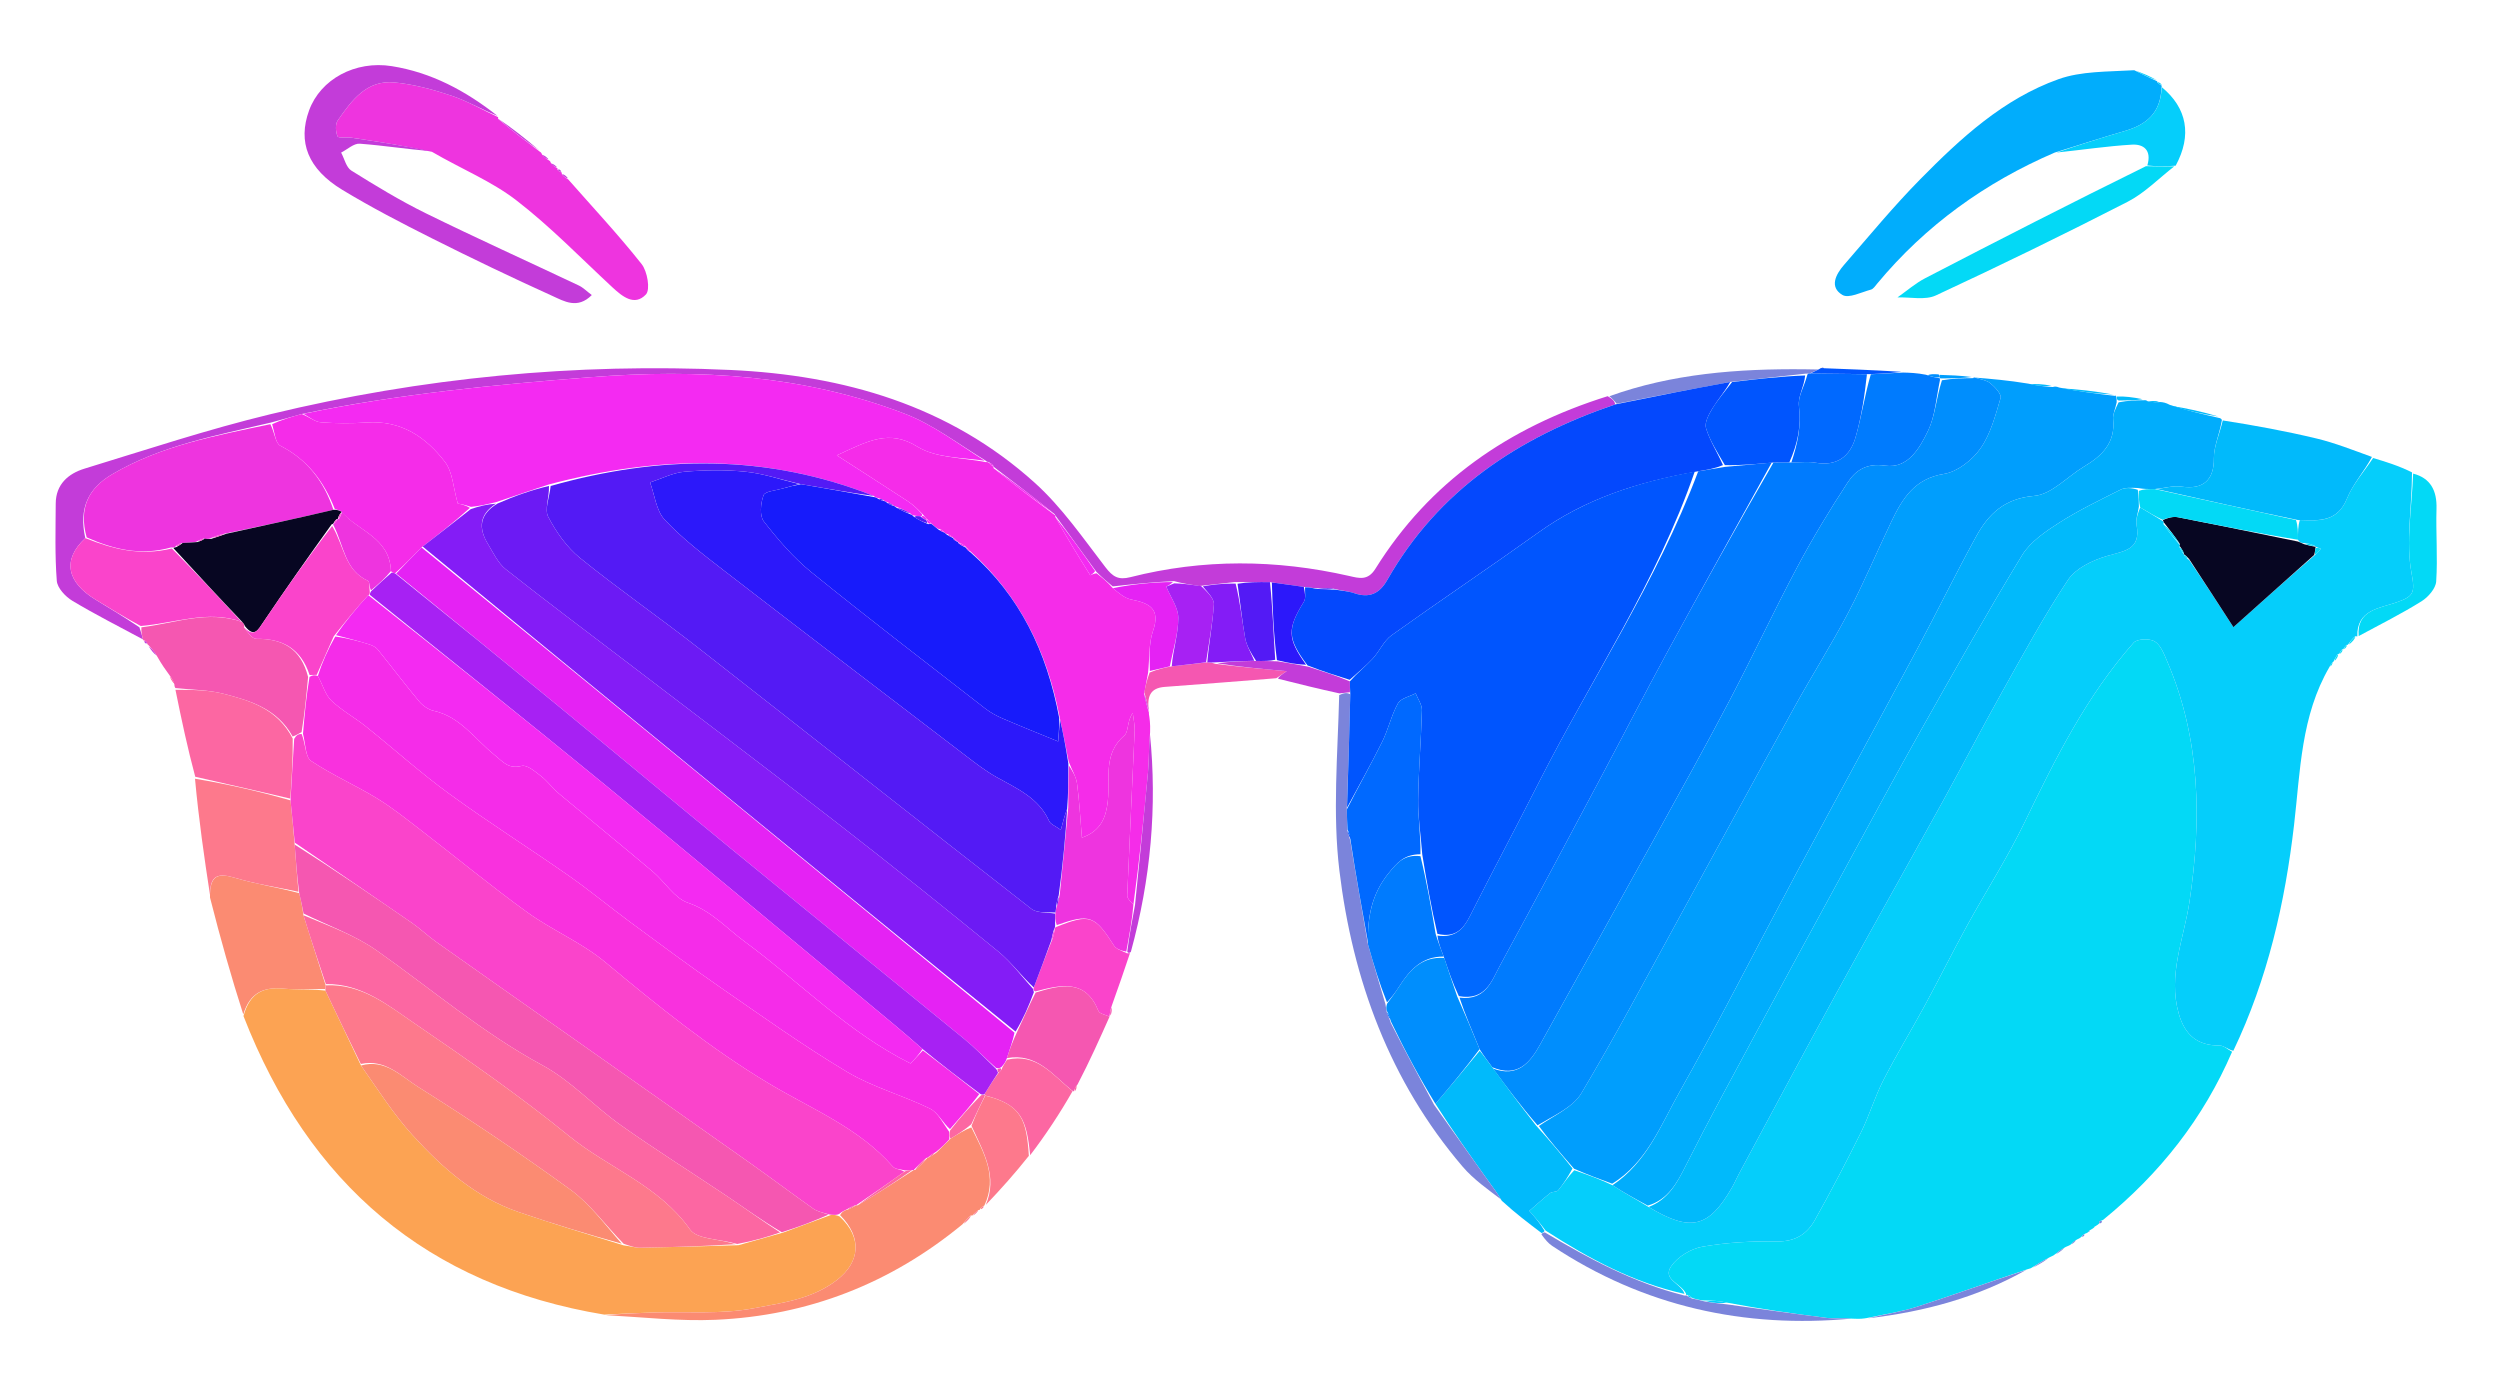 <svg viewBox="232.424 275.432 565.248 311.296" xml:space="preserve" y="0px" x="0px" id="Layer_1" version="1.1" xmlns:xlink="http://www.w3.org/1999/xlink" xmlns="http://www.w3.org/2000/svg" style="max-height: 500px" width="565.248" height="311.296"><path d="M669,1025   C446,1025 223.5,1025 1,1025   C1,683.667 1,342.333 1,1   C342.333,1 683.667,1 1025,1   C1025,342.333 1025,683.667 1025,1025   C906.5,1025 788,1025 669,1025 z" stroke="none" opacity="0" fill="#FFFFFF"/><path d="M654.413,573.458   C653.738,573.562 653.062,573.667 651.583,573.591   C648.96,573.418 647.115,573.623 645.325,573.397   C637.853,572.453 630.398,571.379 622.9,569.957   C621.179,569.528 619.495,569.494 617.449,569.455   C616.378,569.307 615.67,569.163 614.842,568.803   C614.497,568.322 614.212,568.169 613.827,568.212   C613.788,568.296 613.611,568.347 613.648,567.974   C612.553,565.563 608.198,564.766 610.28,561.723   C611.742,559.588 614.755,557.755 617.339,557.306   C622.861,556.348 628.56,556.022 634.175,556.118   C638.272,556.189 640.97,554.485 642.756,551.295   C646.401,544.785 649.868,538.168 653.183,531.483   C655.08,527.655 656.296,523.485 658.242,519.686   C661.184,513.942 664.555,508.419 667.634,502.742   C670.875,496.767 673.905,490.677 677.176,484.719   C681.472,476.896 686.328,469.353 690.2,461.331   C697.125,446.984 704.194,432.773 714.837,420.744   C715.626,419.852 718.459,419.746 719.609,420.459   C720.977,421.306 721.732,423.356 722.445,425.018   C729.961,442.546 730.24,460.722 727.476,479.249   C726.222,487.66 722.507,495.831 725.06,504.685   C726.434,509.452 729.273,511.862 734.286,511.829   C735.221,511.823 736.161,512.744 737.099,513.236   C730.636,528.218 720.884,540.705 707.917,551.26   C707.456,551.419 707.032,551.632 707.032,551.632   C707.032,551.632 707.049,552.051 707.049,552.051   C706.879,552.217 706.709,552.383 706.208,552.672   C705.878,552.794 705.863,552.991 705.863,552.991   C705.704,553.124 705.546,553.257 705.069,553.516   C704.751,553.641 704.636,553.962 704.636,553.962   C704.636,553.962 704.247,554.274 703.88,554.356   C703.348,554.651 703.184,554.864 703.019,555.077   C702.849,555.238 702.678,555.398 702.049,555.665   C701.276,556.113 700.962,556.456 700.647,556.798   C700.433,556.942 700.22,557.086 699.473,557.371   C698.311,558.019 697.682,558.527 697.053,559.034   C696.857,559.197 696.66,559.36 695.894,559.675   C694.152,560.568 692.979,561.309 691.806,562.05   C691.655,562.148 691.505,562.246 690.801,562.416   C682.098,565.315 673.991,568.275 665.78,570.912   C662.098,572.094 658.208,572.629 654.413,573.458  z" stroke="none" opacity="1" fill="#03D9F6"/><path d="M737.38,513.015   C736.161,512.744 735.221,511.823 734.286,511.829   C729.273,511.862 726.434,509.452 725.06,504.685   C722.507,495.831 726.222,487.66 727.476,479.249   C730.24,460.722 729.961,442.546 722.445,425.018   C721.732,423.356 720.977,421.306 719.609,420.459   C718.459,419.746 715.626,419.852 714.837,420.744   C704.194,432.773 697.125,446.984 690.2,461.331   C686.328,469.353 681.472,476.896 677.176,484.719   C673.905,490.677 670.875,496.767 667.634,502.742   C664.555,508.419 661.184,513.942 658.242,519.686   C656.296,523.485 655.08,527.655 653.183,531.483   C649.868,538.168 646.401,544.785 642.756,551.295   C640.97,554.485 638.272,556.189 634.175,556.118   C628.56,556.022 622.861,556.348 617.339,557.306   C614.755,557.755 611.742,559.588 610.28,561.723   C608.198,564.766 612.553,565.563 613.291,567.981   C601.713,565.44 591.694,560.005 581.883,553.664   C580.618,551.95 579.406,550.579 578.194,549.208   C579.755,547.862 581.278,546.467 582.899,545.197   C583.386,544.816 584.383,544.978 584.734,544.552   C585.924,543.106 586.93,541.508 588.365,540.022   C591.463,541.073 594.202,542.069 597.001,543.41   C599.703,545.177 602.345,546.599 605.168,548.33   C614.687,554.064 618.781,553.045 623.996,543.971   C624.575,542.962 625.032,541.884 625.584,540.859   C632.9,527.275 640.151,513.654 647.563,500.122   C655.537,485.564 663.697,471.107 671.711,456.57   C676.191,448.445 680.438,440.191 684.974,432.098   C689.813,423.465 694.541,414.734 700.021,406.515   C701.766,403.898 705.561,402.107 708.779,401.151   C712.679,399.992 716.536,399.797 715.506,394.135   C715.269,392.834 715.83,391.387 716.317,390.159   C718.248,391.298 719.885,392.287 721.576,393.338   C721.629,393.4 721.668,393.561 721.573,393.918   C722.754,395.732 724.031,397.19 725.323,398.71   C725.339,398.772 725.236,398.847 725.207,399.166   C725.557,399.93 725.935,400.375 726.25,400.836   C726.188,400.852 726.206,400.724 726.266,400.983   C726.592,401.466 726.857,401.688 727.418,402.081   C731.124,407.524 734.535,412.798 737.398,417.225   C743.762,411.533 749.709,406.215 755.93,400.833   C756.526,400.346 756.848,399.923 757.169,399.5   C756.76,399.357 756.351,399.213 755.951,399.041   C755.96,399.012 755.957,399.065 755.72,398.795   C754.786,398.394 754.088,398.263 753.15,398.203   C752.606,398.141 752.303,398.008 751.999,397.471   C751.992,395.721 751.988,394.376 752.419,393.021   C757.12,393.249 760.992,393.263 763.061,388.179   C764.411,384.861 766.965,382.033 768.98,378.986   C771.837,379.843 774.693,380.7 777.78,382.243   C777.757,390.318 776.334,397.928 777.671,405.017   C778.535,409.602 778.098,410.283 774.173,411.661   C770.527,412.941 765.206,413.307 765.409,419.36   C765.409,419.36 765.295,419.266 764.969,419.264   C764.176,419.926 763.709,420.588 763.243,421.251   C763.243,421.251 763.143,421.173 762.94,421.259   C762.559,421.659 762.381,421.972 762.203,422.285   C762.203,422.285 762.173,422.169 761.962,422.267   C761.594,422.692 761.438,423.019 761.282,423.346   C761.282,423.346 761.257,423.212 761.021,423.3   C760.54,423.915 760.295,424.442 760.05,424.969   C760.05,424.969 760.056,425.04 759.808,425.19   C759.41,425.641 759.26,425.943 759.11,426.244   C752.667,437.29 752.532,449.741 751.112,461.919   C749.06,479.513 745.188,496.64 737.38,513.015  z" stroke="none" opacity="1" fill="#05CEFB"/><path d="M596.94,543.065   C594.202,542.069 591.463,541.073 588.323,539.683   C585.273,536.202 582.624,533.115 580.358,530.02   C583.878,527.582 588.072,525.782 589.968,522.61   C597.616,509.815 604.576,496.608 611.749,483.53   C620.526,467.527 629.214,451.474 638.036,435.496   C642.043,428.238 646.497,421.221 650.348,413.885   C653.865,407.182 656.793,400.173 660.071,393.341   C662.548,388.177 665.276,383.656 671.968,382.582   C674.995,382.097 678.351,379.461 680.194,376.841   C682.499,373.564 683.591,369.355 684.756,365.415   C685.003,364.579 683.491,362.93 682.442,362.091   C681.51,361.345 680.096,361.203 678.895,360.795   C682.695,361.109 686.496,361.423 690.98,362.164   C693.303,362.708 694.942,362.824 696.58,362.94   C696.899,362.836 697.218,362.732 698.043,363.062   C702.56,363.977 706.572,364.457 710.583,364.937   C710.583,364.937 710.702,364.701 710.851,365.043   C711.008,365.585 711.016,365.786 711.004,366.397   C710.704,367.933 710.087,369.095 710.201,370.181   C710.757,375.493 707.752,378.463 703.652,380.905   C699.861,383.163 696.3,387.214 692.388,387.547   C685.65,388.12 682.024,391.636 679.228,396.725   C674.521,405.292 670.237,414.091 665.623,422.711   C656.674,439.431 647.573,456.068 638.624,472.787   C629.759,489.35 621.286,506.132 612.07,522.496   C607.91,529.881 604.75,538.26 596.94,543.065  z" stroke="none" opacity="1" fill="#009EFD"/><path d="M662.706,359.665   C664.232,359.706 665.759,359.747 667.873,360.157   C669.306,360.666 670.151,360.806 671.009,360.961   C671.021,360.977 671.055,360.996 671.039,361.415   C670.181,365.536 669.951,369.534 668.337,372.86   C666.445,376.759 663.823,381.465 658.619,380.711   C654.477,380.111 652.006,381.74 650.216,384.468   C646.126,390.698 642.259,397.105 638.759,403.684   C633.495,413.578 628.761,423.752 623.548,433.674   C618.01,444.214 612.217,454.621 606.464,465.046   C597.891,480.582 589.257,496.085 580.643,511.598   C578.31,515.801 575.508,519.111 569.824,516.74   C568.786,515.306 567.893,514.153 566.959,512.641   C565.285,508.515 563.652,504.749 562.419,500.988   C568.392,501.741 569.709,497.141 571.606,493.666   C579.402,479.388 587.023,465.015 594.674,450.658   C599.508,441.586 604.189,432.431 609.104,423.404   C617.001,408.9 625.034,394.471 633.406,380.006   C634.865,379.997 635.926,379.991 637.448,379.992   C639.569,379.999 641.275,379.751 642.882,380.045   C647.688,380.926 650.678,378.658 651.928,374.422   C653.308,369.745 654.008,364.867 655.415,360.057   C658.119,359.914 660.413,359.789 662.706,359.665  z" stroke="none" opacity="1" fill="#007BFE"/><path d="M369.038,572.665   C328.966,566.032 302.236,543.092 287.473,505.157   C288.897,499.889 292.04,498.519 296.579,498.961   C299.674,499.263 302.82,499.04 306.002,499.406   C308.709,505.171 311.358,510.582 314.041,516.344   C317.911,521.838 321.372,527.321 325.668,532.045   C332.43,539.479 339.961,546.161 349.744,549.498   C357.453,552.127 365.246,554.507 373.43,557.008   C374.981,557.203 376.107,557.566 377.227,557.546   C384.487,557.416 391.745,557.203 399.397,556.969   C402.927,555.992 406.063,555.064 409.579,554.092   C413.349,552.726 416.74,551.405 420.444,550.085   C421.173,550.134 421.589,550.18 422.251,550.476   C427.464,555.286 426.796,560.822 421.734,564.783   C416.094,569.196 409.284,569.987 402.911,571.217   C395.437,572.658 387.549,571.94 379.842,572.192   C376.239,572.31 372.639,572.505 369.038,572.665  z" stroke="none" opacity="1" fill="#FCA353"/><path d="M569.97,517.021   C575.508,519.111 578.31,515.801 580.643,511.598   C589.257,496.085 597.891,480.582 606.464,465.046   C612.217,454.621 618.01,444.214 623.548,433.674   C628.761,423.752 633.495,413.578 638.759,403.684   C642.259,397.105 646.126,390.698 650.216,384.468   C652.006,381.74 654.477,380.111 658.619,380.711   C663.823,381.465 666.445,376.759 668.337,372.86   C669.951,369.534 670.181,365.536 671.496,361.41   C674.166,360.968 676.363,360.95 678.561,360.931   C678.561,360.931 678.683,360.75 678.789,360.772   C680.096,361.203 681.51,361.345 682.442,362.091   C683.491,362.93 685.003,364.579 684.756,365.415   C683.591,369.355 682.499,373.564 680.194,376.841   C678.351,379.461 674.995,382.097 671.968,382.582   C665.276,383.656 662.548,388.177 660.071,393.341   C656.793,400.173 653.865,407.182 650.348,413.885   C646.497,421.221 642.043,428.238 638.036,435.496   C629.214,451.474 620.526,467.527 611.749,483.53   C604.576,496.608 597.616,509.815 589.968,522.61   C588.072,525.782 583.878,527.582 580.064,529.859   C576.248,525.477 573.109,521.249 569.97,517.021  z" stroke="none" opacity="1" fill="#008EFD"/><path d="M597.001,543.41   C604.75,538.26 607.91,529.881 612.07,522.496   C621.286,506.132 629.759,489.35 638.624,472.787   C647.573,456.068 656.674,439.431 665.623,422.711   C670.237,414.091 674.521,405.292 679.228,396.725   C682.024,391.636 685.65,388.12 692.388,387.547   C696.3,387.214 699.861,383.163 703.652,380.905   C707.752,378.463 710.757,375.493 710.201,370.181   C710.087,369.095 710.704,367.933 711.442,366.398   C713.663,365.968 715.427,365.947 717.191,365.926   C717.191,365.926 717.627,365.817 717.998,366.148   C719.215,366.429 720.061,366.379 720.907,366.329   C721.475,366.387 722.044,366.445 723.057,366.992   C727.06,368.299 730.617,369.117 734.174,369.934   C734.174,369.934 734.607,369.951 734.794,370.404   C734.271,373.594 732.957,376.337 732.981,379.067   C733.024,383.924 730.602,386.205 725.617,385.452   C723.814,385.179 721.876,385.798 719.6,386.007   C718.136,386.01 717.07,386.017 715.781,385.771   C714.319,385.712 712.936,385.612 711.871,386.148   C707.184,388.506 702.422,390.787 698.016,393.609   C694.894,395.61 691.47,397.927 689.611,400.976   C681.762,413.849 674.367,427.003 666.965,440.144   C661.096,450.562 655.443,461.101 649.724,471.603   C642.991,483.964 636.258,496.326 629.587,508.721   C624.174,518.777 618.7,528.807 613.565,539.006   C611.555,542.999 609.572,546.648 604.987,548.022   C602.345,546.599 599.703,545.177 597.001,543.41  z" stroke="none" opacity="1" fill="#01ADFC"/><path d="M492.172,436.73   C492.352,437.88 492.533,439.031 492.462,440.961   C492.142,444.544 492.233,447.361 491.979,450.146   C491.066,460.115 490.037,470.073 488.687,479.948   C487.962,479.202 487.262,478.529 487.289,477.887   C487.807,465.471 488.43,453.059 488.968,440.644   C489.025,439.326 488.692,437.991 488.54,436.664   C487.218,438.407 487.639,440.871 486.664,441.705   C481.771,445.895 483.457,451.411 482.9,456.548   C482.537,459.887 481.549,463.262 477.042,464.833   C476.666,460.401 476.469,456.45 475.933,452.546   C475.717,450.979 474.755,449.514 474.044,447.6   C473.347,444.033 472.739,440.866 471.963,437.368   C469.093,422.676 462.979,410.168 451.802,400.073   C451.39,399.57 451.07,399.351 450.828,399.141   C450.906,399.148 450.857,399.298 450.753,399.005   C450.103,398.475 449.557,398.238 449.006,398.002   C448.999,398.003 448.996,397.991 448.866,397.776   C448.452,397.392 448.168,397.223 447.922,397.046   C447.959,397.039 447.96,397.116 447.804,396.859   C447.289,396.436 446.931,396.27 446.396,396.107   C446.219,396.11 445.966,395.864 445.823,395.669   C445.438,395.246 445.151,395.106 444.549,394.989   C443.842,394.566 443.408,394.211 442.862,393.67   C442.564,393.256 442.339,393.075 441.942,392.744   C441.595,392.298 441.338,392.113 440.977,391.635   C439.81,390.416 438.755,389.469 437.584,388.701   C432.638,385.461 427.657,382.275 421.627,378.383   C428.737,375.119 433.407,372.442 439.855,376.422   C444.07,379.024 449.99,378.865 455.338,379.919   C455.531,379.894 455.92,379.886 456.055,380.119   C456.476,380.557 456.762,380.763 457.023,380.971   C456.996,380.973 457.046,380.949 457.073,381.301   C461.742,385.089 466.384,388.523 471.016,391.975   C471.007,391.993 471.042,391.975 471.035,392.344   C473.644,396.984 476.257,401.255 478.923,405.493   C478.944,405.525 479.687,405.103 480.365,405.054   C481.763,406.15 482.89,407.085 484.03,408.41   C485.417,409.55 486.714,410.679 488.18,410.977   C492.242,411.803 494.894,412.992 493.117,418.099   C492.138,420.915 492.365,424.15 492.007,427.542   C491.695,429.239 491.423,430.589 491.112,432.329   C491.465,434.047 491.857,435.376 492.231,436.713   C492.212,436.721 492.172,436.73 492.172,436.73  z" stroke="none" opacity="1" fill="#F52CE9"/><path d="M484.017,408.019   C482.89,407.085 481.763,406.15 480.303,404.71   C476.994,400.127 474.018,396.051 471.042,391.975   C471.042,391.975 471.007,391.993 470.874,391.675   C466.176,387.887 461.611,384.418 457.046,380.949   C457.046,380.949 456.996,380.973 457.023,380.739   C456.673,380.299 456.297,380.093 455.92,379.886   C455.92,379.886 455.531,379.894 455.265,379.575   C449.053,375.793 443.441,371.463 437.103,369.02   C414.188,360.187 390.37,358.799 366.002,360.709   C344.168,362.422 322.448,364.519 300.634,369.042   C298.177,369.717 296.085,370.352 293.588,370.993   C281.077,373.957 268.777,376.186 257.769,382.669   C252.421,385.819 250.18,390.31 251.711,397.105   C246.475,401.968 247.469,407.046 254.083,411.046   C257.33,413.01 260.565,414.993 263.947,417.265   C264.316,418.38 264.544,419.197 264.772,420.015   C259.424,417.13 253.986,414.395 248.783,411.269   C247.219,410.329 245.391,408.372 245.265,406.758   C244.814,400.962 244.996,395.113 245.024,389.285   C245.044,384.934 247.869,382.512 251.536,381.39   C265.513,377.115 279.424,372.504 293.615,369.074   C327.782,360.816 362.546,357.456 397.659,359.084   C423.179,360.267 447.011,367.089 466.431,384.634   C472.513,390.129 477.306,397.105 482.349,403.665   C484.017,405.835 485.255,406.627 488.005,405.929   C504.437,401.756 520.939,401.897 537.437,405.65   C539.733,406.173 541.685,406.785 543.409,404.018   C555.65,384.369 573.489,372.038 595.912,365.011   C597.043,365.626 597.5,366.174 597.62,366.871   C575.677,374.337 557.636,386.287 546.075,406.58   C544.31,409.678 542.032,410.715 538.625,409.552   C537.229,409.075 535.697,408.999 533.937,408.543   C532.287,408.407 530.927,408.469 529.245,408.371   C528.449,408.216 527.974,408.22 527.211,408.132   C524.614,407.738 522.303,407.436 519.557,407.058   C516.773,407.013 514.426,407.043 511.646,407.032   C508.794,407.323 506.374,407.656 503.588,407.925   C501.533,407.612 499.845,407.362 497.878,406.827   C493.072,407.035 488.544,407.527 484.017,408.019  z" stroke="none" opacity="1" fill="#C33CD9"/><path d="M696.998,309.925   C681.313,316.675 667.808,326.376 656.862,339.549   C656.438,340.058 655.997,340.765 655.44,340.914   C653.277,341.494 650.425,342.966 649.001,342.124   C645.969,340.333 647.51,337.453 649.348,335.337   C655.019,328.809 660.53,322.111 666.591,315.959   C675.719,306.695 685.363,297.789 697.852,293.334   C702.99,291.502 708.84,291.669 714.973,291.308   C717.117,292.403 718.655,293.116 720.194,293.829   C720.194,293.829 720.117,293.893 720.219,294.1   C720.637,294.492 720.953,294.677 721.27,294.861   C721.27,294.861 721.169,294.789 721.135,295.163   C720.988,301.008 717.69,303.641 712.829,305.048   C707.526,306.583 702.273,308.292 696.998,309.925  z" stroke="none" opacity="1" fill="#01ADFC"/><path d="M360.907,316.007   C366.483,322.346 372.261,328.525 377.493,335.135   C378.797,336.782 379.498,340.912 378.466,342.007   C375.899,344.732 373.158,342.502 370.845,340.356   C363.685,333.711 356.845,326.636 349.134,320.697   C343.569,316.41 336.813,313.668 330.09,309.759   C323.686,308.371 317.782,307.448 311.872,306.564   C310.791,306.403 308.935,306.72 308.744,306.266   C308.304,305.223 308.194,303.51 308.79,302.653   C311.918,298.153 315.311,293.468 321.609,294.071   C325.954,294.487 330.299,295.661 334.457,297.052   C338.127,298.28 341.539,300.278 345.065,301.935   C345.065,301.935 345.004,302.002 345.057,302.316   C348.231,304.996 351.352,307.362 354.474,309.728   C354.474,309.728 354.821,309.858 354.961,310.328   C355.587,311.103 356.073,311.408 356.559,311.713   C356.559,311.713 356.871,311.829 356.975,312.278   C357.543,312.977 358.008,313.228 358.472,313.479   C358.472,313.479 358.469,313.546 358.477,313.831   C358.8,314.221 359.116,314.326 359.431,314.43   C359.431,314.43 359.458,314.498 359.455,314.807   C359.937,315.413 360.422,315.71 360.907,316.007  z" stroke="none" opacity="1" fill="#EE34DF"/><path d="M369.447,572.79   C372.639,572.505 376.239,572.31 379.842,572.192   C387.549,571.94 395.437,572.658 402.911,571.217   C409.284,569.987 416.094,569.196 421.734,564.783   C426.796,560.822 427.464,555.286 422.372,550.179   C422.809,549.369 423.37,549.105 424.228,548.857   C424.999,548.571 425.473,548.269 425.963,547.97   C425.98,547.971 425.986,547.938 426.36,547.945   C430.816,545.302 434.897,542.653 438.985,539.996   C438.991,539.988 439.011,539.979 439.341,539.96   C440.49,539.034 441.309,538.128 442.149,537.201   C442.172,537.18 442.213,537.134 442.484,537.101   C443.172,536.748 443.59,536.429 444.27,535.939   C445.377,534.849 446.222,533.929 447.358,532.866   C449.098,531.805 450.546,530.887 452.037,530.333   C454.938,536.136 458.006,541.54 455.001,547.971   C455.001,547.971 455.003,548.014 454.78,548.11   C454.302,548.383 454.114,548.613 453.992,548.898   C453.992,548.898 453.986,548.982 453.645,549.024   C452.932,549.49 452.56,549.914 452.188,550.337   C452.188,550.337 452.155,550.18 451.909,550.241   C451.128,550.945 450.592,551.586 450.057,552.227   C433.834,565.612 415.166,572.913 394.213,573.837   C386.123,574.194 377.976,573.26 369.447,572.79  z" stroke="none" opacity="1" fill="#FB8B72"/><path d="M720,386.01   C721.876,385.798 723.814,385.179 725.617,385.452   C730.602,386.205 733.024,383.924 732.981,379.067   C732.957,376.337 734.271,373.594 734.992,370.494   C742.071,371.592 749.18,372.894 756.196,374.577   C760.358,375.575 764.375,377.174 768.719,378.744   C766.965,382.033 764.411,384.861 763.061,388.179   C760.992,393.263 757.12,393.249 751.983,393.014   C740.74,390.681 730.37,388.346 720,386.01  z" stroke="none" opacity="1" fill="#01BAFB"/><path d="M344.913,301.636   C341.539,300.278 338.127,298.28 334.457,297.052   C330.299,295.661 325.954,294.487 321.609,294.071   C315.311,293.468 311.918,298.153 308.79,302.653   C308.194,303.51 308.304,305.223 308.744,306.266   C308.935,306.72 310.791,306.403 311.872,306.564   C317.782,307.448 323.686,308.371 329.783,309.586   C324.575,309.194 319.187,308.327 313.765,307.922   C312.419,307.822 310.961,309.222 309.554,309.933   C310.301,311.32 310.696,313.272 311.856,313.997   C317.337,317.417 322.883,320.795 328.675,323.642   C340.132,329.274 351.772,334.532 363.314,339.994   C364.28,340.451 365.071,341.277 366.226,342.143   C363.006,345.405 359.941,343.528 357.373,342.366   C348.154,338.197 339.027,333.81 329.984,329.27   C323.163,325.846 316.369,322.317 309.844,318.371   C302.023,313.641 299.705,307.535 302.31,300.397   C304.886,293.337 312.75,289.073 321.005,290.389   C329.933,291.813 337.658,295.918 344.913,301.636  z" stroke="none" opacity="1" fill="#C33CD9"/><path d="M569.824,516.74   C573.109,521.249 576.248,525.477 579.681,529.866   C582.624,533.115 585.273,536.202 587.964,539.629   C586.93,541.508 585.924,543.106 584.734,544.552   C584.383,544.978 583.386,544.816 582.899,545.197   C581.278,546.467 579.755,547.862 578.194,549.208   C579.406,550.579 580.618,551.95 581.645,553.727   C581.46,554.132 580.973,554.22 580.973,554.22   C578.03,551.997 575.087,549.775 571.973,546.918   C570.926,545.122 570.025,543.979 569.181,542.796   C565.003,536.946 560.841,531.085 556.975,525.003   C560.517,520.853 563.759,516.926 567,513   C567.893,514.153 568.786,515.306 569.824,516.74  z" stroke="none" opacity="1" fill="#01BAFB"/><path d="M264.789,420.107   C264.544,419.197 264.316,418.38 264.394,417.27   C272.112,416.32 279.42,413.308 287.217,416.073   C287.581,416.454 287.711,416.745 287.626,417.311   C288.41,418.385 289.417,419.881 290.408,419.87   C296.368,419.809 300.458,422.107 302.083,428.486   C301.674,432.915 301.287,436.918 300.607,440.966   C299.851,441.353 299.388,441.695 298.592,441.955   C295.098,435.64 289.011,433.87 283.014,432.305   C279.498,431.388 275.738,431.405 272.088,431.002   C272.088,431.002 271.838,430.722 271.855,430.192   C271.497,429.139 271.121,428.617 270.746,428.095   C269.871,426.891 268.995,425.686 267.98,423.878   C267.214,422.604 266.587,421.934 265.961,421.263   C265.961,421.263 265.775,421.217 265.708,420.933   C265.491,420.404 265.271,420.274 264.983,420.262   C264.983,420.262 264.806,420.199 264.789,420.107  z" stroke="none" opacity="1" fill="#F557B1"/><path d="M305.944,499.052   C302.82,499.04 299.674,499.263 296.579,498.961   C292.04,498.519 288.897,499.889 287.435,504.798   C284.745,496.424 282.297,487.796 279.903,478.346   C279.813,473.137 281.861,472.799 285.594,473.921   C290.257,475.324 295.127,476.042 300.075,477.38   C300.512,479.129 300.781,480.552 301.031,482.361   C302.707,487.81 304.4,492.873 306.055,498.215   C305.992,498.68 305.968,498.866 305.944,499.052  z" stroke="none" opacity="1" fill="#FB8B72"/><path d="M299.907,477.055   C295.127,476.042 290.257,475.324 285.594,473.921   C281.861,472.799 279.813,473.137 279.931,477.947   C278.633,469.542 277.36,460.713 276.513,451.501   C283.979,452.743 291.021,454.368 298.11,456.396   C298.463,459.852 298.77,462.904 299.047,466.385   C299.314,470.228 299.61,473.641 299.907,477.055  z" stroke="none" opacity="1" fill="#FD798C"/><path d="M298.063,455.993   C291.021,454.368 283.979,452.743 276.568,451.054   C274.832,444.586 273.465,438.184 272.093,431.391   C275.738,431.405 279.498,431.388 283.014,432.305   C289.011,433.87 295.098,435.64 298.606,442.415   C298.656,447.301 298.359,451.647 298.063,455.993  z" stroke="none" opacity="1" fill="#FC67A2"/><path d="M556.673,525.227   C560.841,531.085 565.003,536.946 569.181,542.796   C570.025,543.979 570.926,545.122 571.798,546.616   C568.885,544.384 565.615,542.127 563.122,539.207   C546.645,519.909 538.239,496.964 535.255,472.233   C533.7,459.341 534.874,446.12 535.216,432.594   C536.291,432.074 536.966,432.009 537.722,432.395   C537.529,441.249 537.254,449.652 536.935,458.465   C536.963,460.251 537.035,461.627 537.078,463.345   C537.335,464.291 537.621,464.897 537.797,465.92   C539.036,473.736 540.386,481.133 541.714,488.906   C543.012,493.569 544.332,497.857 545.667,502.454   C545.776,503.163 545.87,503.564 545.976,504.292   C546.289,505.188 546.592,505.757 546.876,506.688   C550.13,513.109 553.402,519.168 556.673,525.227  z" stroke="none" opacity="1" fill="#7B84DB"/><path d="M724.021,313.055   C720.522,315.76 717.337,319.075 713.469,321.06   C699.163,328.402 684.7,335.453 670.117,342.228   C667.68,343.36 664.353,342.576 661.437,342.677   C663.523,341.214 665.475,339.495 667.716,338.331   C684.157,329.792 700.656,321.365 717.623,313.005   C720.08,313.09 722.05,313.073 724.021,313.055  z" stroke="none" opacity="1" fill="#03D9F6"/><path d="M483.29,505.306   C481.027,510.375 478.765,515.445 476.054,520.629   C475.487,521.25 475.369,521.757 475.25,522.264   C475.25,522.264 475.161,522.035 474.862,522.044   C470.377,518.411 466.824,513.468 460.084,514.668   C460.743,512.564 461.427,510.821 462.353,508.827   C463.815,505.726 465.036,502.875 466.58,499.844   C472.472,498.035 477.868,496.82 480.768,503.989   C481.039,504.658 482.423,504.878 483.29,505.306  z" stroke="none" opacity="1" fill="#F557B1"/><path d="M483.28,505.293   C482.423,504.878 481.039,504.658 480.768,503.989   C477.868,496.82 472.472,498.035 466.506,499.593   C466.067,499.352 466.026,499.183 466.169,498.695   C467.617,494.913 468.881,491.449 470.364,487.768   C470.682,486.953 470.781,486.353 470.876,485.562   C470.871,485.37 471.004,485.01 471.374,484.966   C478.829,481.98 479.949,482.411 484.303,489.238   C484.826,490.059 486.09,490.407 487.236,490.973   C487.461,490.972 487.911,490.938 487.911,490.938   C486.634,494.733 485.357,498.528 483.77,502.895   C483.399,504.061 483.339,504.655 483.279,505.249   C483.279,505.249 483.271,505.279 483.28,505.293  z" stroke="none" opacity="1" fill="#FA44CB"/><path d="M460.11,515.029   C466.824,513.468 470.377,518.411 474.927,522.148   C472.085,527.122 468.879,532.001 465.35,536.611   C464.53,528.694 463.402,525.175 455.137,523.12   C455.084,523.076 454.987,522.983 455.101,522.679   C456.169,520.92 457.122,519.466 458.278,517.889   C458.733,517.555 458.901,517.29 459.09,516.711   C459.5,515.977 459.805,515.503 460.11,515.029  z" stroke="none" opacity="1" fill="#FC67A2"/><path d="M765.72,419.24   C765.206,413.307 770.527,412.941 774.173,411.661   C778.098,410.283 778.535,409.602 777.671,405.017   C776.334,397.928 777.757,390.318 778.03,382.509   C781.951,383.528 783.438,386.335 783.316,390.453   C783.153,395.934 783.609,401.442 783.244,406.902   C783.138,408.488 781.44,410.438 779.943,411.373   C775.446,414.18 770.688,416.567 765.72,419.24  z" stroke="none" opacity="1" fill="#03D9F6"/><path d="M455.189,523.165   C463.402,525.175 464.53,528.694 465.046,536.769   C461.92,540.714 458.775,544.232 455.315,547.86   C458.006,541.54 454.938,536.136 452.078,529.987   C453.114,527.239 454.152,525.202 455.189,523.165  z" stroke="none" opacity="1" fill="#FD798C"/><path d="M724.341,312.89   C722.05,313.073 720.08,313.09 717.934,312.844   C718.964,309.383 717.089,307.98 714.454,308.136   C708.887,308.466 703.349,309.299 697.399,309.925   C702.273,308.292 707.526,306.583 712.829,305.048   C717.69,303.641 720.988,301.008 721.184,295.125   C726.919,299.845 728.079,306.005 724.341,312.89  z" stroke="none" opacity="1" fill="#05CEFB"/><path d="M580.964,554.563   C580.973,554.22 581.46,554.132 581.698,554.07   C591.694,560.005 601.713,565.44 613.254,568.354   C613.611,568.347 613.788,568.296 613.903,568.463   C614.333,568.76 614.647,568.889 614.962,569.019   C615.67,569.163 616.378,569.307 617.761,569.664   C619.937,570.036 621.437,570.195 622.937,570.353   C630.398,571.379 637.853,572.453 645.325,573.397   C647.115,573.623 648.96,573.418 651.07,573.569   C626.837,575.827 604.037,570.848 583.379,557.135   C582.476,556.536 581.758,555.656 580.964,554.563  z" stroke="none" opacity="1" fill="#7B84DB"/><path d="M597.958,366.723   C597.5,366.174 597.043,365.626 596.302,365.02   C610.426,359.922 625.363,358.771 640.476,358.924   C641.8,358.937 643.125,358.975 644.449,358.992   C644.575,358.993 644.788,358.947 644.81,358.876   C644.854,358.73 644.798,358.552 644.478,358.525   C643.362,359.071 642.549,359.478 641.561,359.872   C641.385,359.859 641.039,359.946 640.595,359.925   C634.784,360.538 629.418,361.172 623.606,361.789   C614.759,363.422 606.359,365.072 597.958,366.723  z" stroke="none" opacity="1" fill="#7B84DB"/><path d="M491.152,431.94   C491.423,430.589 491.695,429.239 492.361,427.489   C494.144,426.758 495.53,426.426 497.353,426.091   C500.229,425.784 502.669,425.48 505.398,425.184   C506.071,425.229 506.454,425.265 507.19,425.522   C512.652,426.21 517.761,426.676 523.356,427.187   C522.253,427.931 521.624,428.355 520.994,428.78   C512.593,429.437 504.194,430.127 495.789,430.737   C492.386,430.983 491.738,432.995 492.19,436.297   C492.172,436.73 492.212,436.721 492.229,436.354   C491.881,434.637 491.516,433.288 491.152,431.94  z" stroke="none" opacity="1" fill="#F557B1"/><path d="M521.383,428.888   C521.624,428.355 522.253,427.931 523.356,427.187   C517.761,426.676 512.652,426.21 507.645,425.406   C510.506,424.99 513.265,424.91 516.437,424.869   C518.225,424.898 519.6,424.889 521.36,424.96   C523.8,425.363 525.855,425.686 528.249,426.17   C531.586,427.264 534.584,428.199 537.627,429.484   C537.662,430.537 537.652,431.24 537.642,431.943   C536.966,432.009 536.291,432.074 535.285,432.209   C530.56,431.185 526.166,430.091 521.383,428.888  z" stroke="none" opacity="1" fill="#C33CD9"/><path d="M488.116,490.63   C487.911,490.938 487.461,490.972 487.298,490.592   C487.773,486.82 488.413,483.428 489.052,480.035   C490.037,470.073 491.066,460.115 491.979,450.146   C492.233,447.361 492.142,444.544 492.424,441.397   C494.078,457.728 492.63,474.15 488.116,490.63  z" stroke="none" opacity="1" fill="#C33CD9"/><path d="M654.768,573.501   C658.208,572.629 662.098,572.094 665.78,570.912   C673.991,568.275 682.098,565.315 690.567,562.548   C679.712,568.698 667.688,572.008 654.768,573.501  z" stroke="none" opacity="1" fill="#7B84DB"/><path d="M354.335,309.418   C351.352,307.362 348.231,304.996 345.084,302.281   C348.105,304.324 351.15,306.716 354.335,309.418  z" stroke="none" opacity="1" fill="#C33CD9"/><path d="M641.737,359.885   C642.549,359.478 643.362,359.071 644.21,358.663   C650.124,358.883 656.003,359.104 662.294,359.494   C660.413,359.789 658.119,359.914 654.951,360.029   C649.963,359.975 645.85,359.93 641.737,359.885  z" stroke="none" opacity="1" fill="#0055FE"/><path d="M733.998,369.601   C730.617,369.117 727.06,368.299 723.266,367.198   C726.627,367.7 730.224,368.483 733.998,369.601  z" stroke="none" opacity="1" fill="#01BAFB"/><path d="M710.281,364.636   C706.572,364.457 702.56,363.977 698.265,363.221   C701.981,363.409 705.98,363.872 710.281,364.636  z" stroke="none" opacity="1" fill="#01BAFB"/><path d="M720.047,293.538   C718.655,293.116 717.117,292.403 715.347,291.463   C716.709,291.906 718.305,292.577 720.047,293.538  z" stroke="none" opacity="1" fill="#05CEFB"/><path d="M692.058,562.031   C692.979,561.309 694.152,560.568 695.569,559.876   C694.646,560.62 693.479,561.316 692.058,562.031  z" stroke="none" opacity="1" fill="#7B84DB"/><path d="M678.21,360.671   C676.363,360.95 674.166,360.968 671.511,360.991   C671.055,360.996 671.021,360.977 671.017,360.772   C671.014,360.568 671.02,360.188 671.02,360.188   C673.3,360.262 675.579,360.336 678.21,360.671  z" stroke="none" opacity="1" fill="#009EFD"/><path d="M716.866,365.697   C715.427,365.947 713.663,365.968 711.462,365.988   C711.016,365.786 711.008,365.585 710.977,365.083   C712.816,365.011 714.678,365.239 716.866,365.697  z" stroke="none" opacity="1" fill="#01BAFB"/><path d="M696.272,362.657   C694.942,362.824 693.303,362.708 691.357,362.338   C692.688,362.181 694.326,362.277 696.272,362.657  z" stroke="none" opacity="1" fill="#01BAFB"/><path d="M266.034,421.535   C266.587,421.934 267.214,422.604 267.805,423.605   C267.215,423.225 266.661,422.516 266.034,421.535  z" stroke="none" opacity="1" fill="#C33CD9"/><path d="M697.251,559.015   C697.682,558.527 698.311,558.019 699.141,557.569   C698.71,558.082 698.08,558.539 697.251,559.015  z" stroke="none" opacity="1" fill="#7B84DB"/><path d="M763.519,421.163   C763.709,420.588 764.176,419.926 764.996,419.333   C764.832,419.961 764.314,420.518 763.519,421.163  z" stroke="none" opacity="1" fill="#03D9F6"/><path d="M670.655,360.074   C671.02,360.188 671.014,360.568 671.006,360.756   C670.151,360.806 669.306,360.666 668.238,360.287   C668.774,360.018 669.532,359.989 670.655,360.074  z" stroke="none" opacity="1" fill="#008EFD"/><path d="M450.356,552.127   C450.592,551.586 451.128,550.945 451.989,550.249   C451.762,550.806 451.209,551.417 450.356,552.127  z" stroke="none" opacity="1" fill="#FD798C"/><path d="M700.801,556.766   C700.962,556.456 701.276,556.113 701.751,555.852   C701.592,556.2 701.273,556.467 700.801,556.766  z" stroke="none" opacity="1" fill="#7B84DB"/><path d="M720.561,366.2   C720.061,366.379 719.215,366.429 718.193,366.261   C718.749,366.052 719.482,366.061 720.561,366.2  z" stroke="none" opacity="1" fill="#01BAFB"/><path d="M707.176,552.052   C707.049,552.051 707.032,551.632 707.032,551.632   C707.032,551.632 707.456,551.419 707.618,551.471   C707.737,551.789 707.578,551.966 707.176,552.052  z" stroke="none" opacity="1" fill="#7B84DB"/><path d="M703.151,555.077   C703.184,554.864 703.348,554.651 703.678,554.503   C703.752,554.829 703.565,554.998 703.151,555.077  z" stroke="none" opacity="1" fill="#7B84DB"/><path d="M452.467,550.262   C452.56,549.914 452.932,549.49 453.603,549.019   C453.517,549.376 453.132,549.781 452.467,550.262  z" stroke="none" opacity="1" fill="#FD798C"/><path d="M475.487,522.127   C475.369,521.757 475.487,521.25 475.791,520.847   C475.893,521.298 475.808,521.644 475.487,522.127  z" stroke="none" opacity="1" fill="#FC67A2"/><path d="M270.8,428.419   C271.121,428.617 271.497,429.139 271.874,430.005   C271.535,429.814 271.194,429.278 270.8,428.419  z" stroke="none" opacity="1" fill="#FC67A2"/><path d="M760.31,424.851   C760.295,424.442 760.54,423.915 761.085,423.322   C761.114,423.748 760.842,424.24 760.31,424.851  z" stroke="none" opacity="1" fill="#03D9F6"/><path d="M356.454,311.445   C356.073,311.408 355.587,311.103 355.048,310.492   C355.446,310.516 355.897,310.847 356.454,311.445  z" stroke="none" opacity="1" fill="#C33CD9"/><path d="M360.843,315.746   C360.422,315.71 359.937,315.413 359.491,314.811   C359.947,314.832 360.364,315.159 360.843,315.746  z" stroke="none" opacity="1" fill="#C33CD9"/><path d="M483.518,505.051   C483.339,504.655 483.399,504.061 483.686,503.261   C483.861,503.653 483.809,504.253 483.518,505.051  z" stroke="none" opacity="1" fill="#F557B1"/><path d="M358.364,313.24   C358.008,313.228 357.543,312.977 357.043,312.429   C357.423,312.422 357.84,312.712 358.364,313.24  z" stroke="none" opacity="1" fill="#C33CD9"/><path d="M721.198,294.571   C720.953,294.677 720.637,294.492 720.198,294.055   C720.426,293.962 720.777,294.121 721.198,294.571  z" stroke="none" opacity="1" fill="#05CEFB"/><path d="M265.021,420.459   C265.271,420.274 265.491,420.404 265.688,420.84   C265.437,421.037 265.212,420.913 265.021,420.459  z" stroke="none" opacity="1" fill="#C33CD9"/><path d="M704.705,553.984   C704.636,553.962 704.751,553.641 704.83,553.713   C704.908,553.785 704.774,554.007 704.705,553.984  z" stroke="none" opacity="1" fill="#7B84DB"/><path d="M762.469,422.202   C762.381,421.972 762.559,421.659 763.004,421.261   C763.092,421.49 762.914,421.805 762.469,422.202  z" stroke="none" opacity="1" fill="#03D9F6"/><path d="M761.541,423.25   C761.438,423.019 761.594,422.692 762.02,422.277   C762.127,422.511 761.963,422.832 761.541,423.25  z" stroke="none" opacity="1" fill="#03D9F6"/><path d="M759.35,426.129   C759.26,425.943 759.41,425.641 759.774,425.199   C759.855,425.378 759.722,425.696 759.35,426.129  z" stroke="none" opacity="1" fill="#03D9F6"/><path d="M359.345,314.229   C359.116,314.326 358.8,314.221 358.509,313.839   C358.838,313.619 359.08,313.774 359.345,314.229  z" stroke="none" opacity="1" fill="#C33CD9"/><path d="M705.884,553.029   C705.863,552.991 705.878,552.794 705.912,552.871   C705.945,552.947 705.904,553.067 705.884,553.029  z" stroke="none" opacity="1" fill="#7B84DB"/><path d="M454.222,548.839   C454.114,548.613 454.302,548.383 454.759,548.106   C454.908,548.341 454.738,548.599 454.222,548.839  z" stroke="none" opacity="1" fill="#FD798C"/><path d="M622.9,569.957   C621.437,570.195 619.937,570.036 618.124,569.669   C619.495,569.494 621.179,569.528 622.9,569.957  z" stroke="none" opacity="1" fill="#05CEFB"/><path d="M614.842,568.803   C614.647,568.889 614.333,568.76 613.942,568.379   C614.212,568.169 614.497,568.322 614.842,568.803  z" stroke="none" opacity="1" fill="#05CEFB"/><path d="M605.168,548.33   C609.572,546.648 611.555,542.999 613.565,539.006   C618.7,528.807 624.174,518.777 629.587,508.721   C636.258,496.326 642.991,483.964 649.724,471.603   C655.443,461.101 661.096,450.562 666.965,440.144   C674.367,427.003 681.762,413.849 689.611,400.976   C691.47,397.927 694.894,395.61 698.016,393.609   C702.422,390.787 707.184,388.506 711.871,386.148   C712.936,385.612 714.319,385.712 715.775,386.169   C716.004,387.882 716.014,388.944 716.024,390.007   C715.83,391.387 715.269,392.834 715.506,394.135   C716.536,399.797 712.679,399.992 708.779,401.151   C705.561,402.107 701.766,403.898 700.021,406.515   C694.541,414.734 689.813,423.465 684.974,432.098   C680.438,440.191 676.191,448.445 671.711,456.57   C663.697,471.107 655.537,485.564 647.563,500.122   C640.151,513.654 632.9,527.275 625.584,540.859   C625.032,541.884 624.575,542.962 623.996,543.971   C618.781,553.045 614.687,554.064 605.168,548.33  z" stroke="none" opacity="1" fill="#01BAFB"/><path d="M752.001,397.875   C752.303,398.008 752.606,398.141 753.385,398.478   C754.559,398.809 755.258,398.937 755.957,399.065   C755.957,399.065 755.96,399.012 755.956,399.351   C755.853,400.093 755.754,400.495 755.656,400.897   C749.709,406.215 743.762,411.533 737.398,417.225   C734.535,412.798 731.124,407.524 727.375,401.809   C726.76,401.153 726.483,400.938 726.206,400.724   C726.206,400.724 726.188,400.852 726.197,400.547   C725.883,399.777 725.559,399.312 725.236,398.847   C725.236,398.847 725.339,398.772 725.262,398.393   C724.013,396.53 722.84,395.045 721.668,393.561   C721.668,393.561 721.629,393.4 721.448,393.017   C722.471,392.536 723.731,392.161 724.873,392.384   C733.928,394.15 742.961,396.03 752.001,397.875  z" stroke="none" opacity="1" fill="#070622"/><path d="M751.999,397.47   C742.961,396.03 733.928,394.15 724.873,392.384   C723.731,392.161 722.471,392.536 721.394,392.955   C719.885,392.287 718.248,391.298 716.317,390.159   C716.014,388.944 716.004,387.882 716,386.421   C717.07,386.017 718.136,386.01 719.6,386.007   C730.37,388.346 740.74,390.681 751.546,393.023   C751.988,394.376 751.992,395.721 751.999,397.47  z" stroke="none" opacity="1" fill="#03D9F6"/><path d="M721.573,393.918   C722.84,395.045 724.013,396.53 725.247,398.331   C724.031,397.19 722.754,395.732 721.573,393.918  z" stroke="none" opacity="1" fill="#03D9F6"/><path d="M755.93,400.833   C755.754,400.495 755.853,400.093 755.947,399.38   C756.351,399.213 756.76,399.357 757.169,399.5   C756.848,399.923 756.526,400.346 755.93,400.833  z" stroke="none" opacity="1" fill="#03D9F6"/><path d="M725.207,399.165   C725.559,399.312 725.883,399.777 726.26,400.532   C725.935,400.375 725.557,399.93 725.207,399.165  z" stroke="none" opacity="1" fill="#03D9F6"/><path d="M755.72,398.795   C755.258,398.937 754.559,398.809 753.625,398.407   C754.088,398.263 754.786,398.394 755.72,398.795  z" stroke="none" opacity="1" fill="#03D9F6"/><path d="M726.266,400.983   C726.483,400.938 726.76,401.153 727.079,401.639   C726.857,401.688 726.592,401.466 726.266,400.983  z" stroke="none" opacity="1" fill="#03D9F6"/><path d="M633.009,380.01   C625.034,394.471 617.001,408.9 609.104,423.404   C604.189,432.431 599.508,441.586 594.674,450.658   C587.023,465.015 579.402,479.388 571.606,493.666   C569.709,497.141 568.392,501.741 562.269,500.662   C560.803,497.564 559.888,494.795 558.846,491.712   C558.158,489.92 557.597,488.443 557.435,486.973   C561.422,487.516 563.259,485.558 564.763,482.577   C569.848,472.502 575.178,462.551 580.279,452.485   C592.185,428.989 607.026,406.98 616.388,381.998   C618.516,381.66 620.253,381.323 622.431,380.992   C626.251,380.668 629.63,380.339 633.009,380.01  z" stroke="none" opacity="1" fill="#0069FF"/><path d="M558.973,492.027   C559.888,494.795 560.803,497.564 561.869,500.657   C563.652,504.749 565.285,508.515 566.959,512.641   C563.759,516.926 560.517,520.853 556.975,525.003   C553.402,519.168 550.13,513.109 546.887,506.345   C546.599,505.082 546.281,504.523 545.964,503.965   C545.87,503.564 545.776,503.163 546.04,502.367   C547.192,500.809 548.023,499.669 548.777,498.48   C551.161,494.714 553.977,491.655 558.973,492.027  z" stroke="none" opacity="1" fill="#008EFD"/><path d="M633.406,380.006   C629.63,380.339 626.251,380.668 622.423,380.603   C620.649,377.567 618.992,375.025 618.149,372.237   C617.772,370.992 618.788,369.102 619.605,367.771   C620.896,365.666 622.551,363.784 624.052,361.807   C629.418,361.172 634.784,360.538 640.57,360.323   C640.326,362.906 638.896,365.165 639.155,367.211   C639.737,371.802 638.819,375.917 636.987,379.985   C635.926,379.991 634.865,379.997 633.406,380.006  z" stroke="none" opacity="1" fill="#0055FE"/><path d="M637.448,379.992   C638.819,375.917 639.737,371.802 639.155,367.211   C638.896,365.165 640.326,362.906 641.014,360.345   C641.039,359.946 641.385,359.859 641.561,359.872   C645.85,359.93 649.963,359.975 654.54,360.048   C654.008,364.867 653.308,369.745 651.928,374.422   C650.678,378.658 647.688,380.926 642.882,380.045   C641.275,379.751 639.569,379.999 637.448,379.992  z" stroke="none" opacity="1" fill="#0069FF"/><path d="M298.11,456.396   C298.359,451.647 298.656,447.301 298.939,442.496   C299.388,441.695 299.851,441.353 300.64,441.397   C301.53,443.74 301.475,446.622 302.769,447.487   C307.488,450.642 312.762,452.951 317.622,455.915   C321.138,458.06 324.382,460.67 327.656,463.19   C335.658,469.349 343.451,475.793 351.632,481.701   C357.269,485.772 363.92,488.53 369.228,492.945   C381.087,502.809 392.975,512.446 406.296,520.425   C415.898,526.177 426.651,530.441 434.304,539.209   C434.843,539.827 436.123,539.799 436.881,540.36   C433.131,543.079 429.559,545.509 425.986,547.938   C425.986,547.938 425.98,547.971 425.676,547.987   C424.891,548.282 424.411,548.562 423.932,548.841   C423.37,549.105 422.809,549.369 422.126,549.93   C421.589,550.18 421.173,550.134 420.07,550.054   C418.338,549.587 417.171,549.327 416.271,548.691   C411.452,545.287 406.735,541.74 401.918,538.333   C388.291,528.695 374.633,519.1 360.986,509.49   C351.005,502.463 341.011,495.456 331.051,488.4   C329.164,487.063 327.484,485.433 325.583,484.119   C316.772,478.03 307.917,472.004 299.077,465.956   C298.77,462.904 298.463,459.852 298.11,456.396  z" stroke="none" opacity="1" fill="#FA44CB"/><path d="M299.047,466.385   C307.917,472.004 316.772,478.03 325.583,484.119   C327.484,485.433 329.164,487.063 331.051,488.4   C341.011,495.456 351.005,502.463 360.986,509.49   C374.633,519.1 388.291,528.695 401.918,538.333   C406.735,541.74 411.452,545.287 416.271,548.691   C417.171,549.327 418.338,549.587 419.756,550.051   C416.74,551.405 413.349,552.726 409.186,554.038   C404.615,551.354 400.861,548.614 397.007,546.023   C388.939,540.599 380.689,535.435 372.761,529.816   C366.708,525.526 361.53,519.784 355.09,516.301   C341.582,508.996 330.03,499.093 317.606,490.347   C312.603,486.824 306.598,484.723 301.049,481.975   C300.781,480.552 300.512,479.129 300.075,477.38   C299.61,473.641 299.314,470.228 299.047,466.385  z" stroke="none" opacity="1" fill="#F557B1"/><path d="M301.031,482.361   C306.598,484.723 312.603,486.824 317.606,490.347   C330.03,499.093 341.582,508.996 355.09,516.301   C361.53,519.784 366.708,525.526 372.761,529.816   C380.689,535.435 388.939,540.599 397.007,546.023   C400.861,548.614 404.615,551.354 408.807,554.081   C406.063,555.064 402.927,555.992 399.114,556.694   C395.016,555.517 390.024,555.673 388.443,553.427   C381.408,543.438 369.976,539.519 361.039,532.245   C349.889,523.17 338.021,514.94 326.139,506.818   C320.1,502.689 314.136,497.799 306.094,497.936   C304.4,492.873 302.707,487.81 301.031,482.361  z" stroke="none" opacity="1" fill="#FC67A2"/><path d="M306.055,498.215   C314.136,497.799 320.1,502.689 326.139,506.818   C338.021,514.94 349.889,523.17 361.039,532.245   C369.976,539.519 381.408,543.438 388.443,553.427   C390.024,555.673 395.016,555.517 398.721,556.742   C391.745,557.203 384.487,557.416 377.227,557.546   C376.107,557.566 374.981,557.203 373.423,556.641   C369.163,552.278 365.817,547.629 361.417,544.432   C350.215,536.293 338.694,528.561 326.971,521.19   C323.117,518.766 319.482,514.78 314.008,515.994   C311.358,510.582 308.709,505.171 306.002,499.406   C305.968,498.866 305.992,498.68 306.055,498.215  z" stroke="none" opacity="1" fill="#FD798C"/><path d="M314.041,516.344   C319.482,514.78 323.117,518.766 326.971,521.19   C338.694,528.561 350.215,536.293 361.417,544.432   C365.817,547.629 369.163,552.278 372.996,556.631   C365.246,554.507 357.453,552.127 349.744,549.498   C339.961,546.161 332.43,539.479 325.668,532.045   C321.372,527.321 317.911,521.838 314.041,516.344  z" stroke="none" opacity="1" fill="#FB8B72"/><path d="M300.998,369.004   C322.448,364.519 344.168,362.422 366.002,360.709   C390.37,358.799 414.188,360.187 437.103,369.02   C443.441,371.463 449.053,375.793 455.072,379.6   C449.99,378.865 444.07,379.024 439.855,376.422   C433.407,372.442 428.737,375.119 421.627,378.383   C427.657,382.275 432.638,385.461 437.584,388.701   C438.755,389.469 439.81,390.416 440.919,391.694   C440.92,392.107 440.809,392.231 440.507,392.174   C439.798,392.092 439.39,392.065 438.842,391.944   C438.702,391.85 438.372,391.766 438.205,391.471   C437.023,390.782 436.009,390.388 434.838,389.91   C434.682,389.825 434.332,389.768 434.175,389.543   C433.676,389.214 433.335,389.109 432.85,388.905   C432.705,388.806 432.363,388.728 432.193,388.514   C431.674,388.228 431.326,388.157 430.791,388.002   C430.605,387.919 430.201,387.85 429.986,387.566   C405.781,378 381.485,378.344 356.6,384.948   C352.465,386.269 348.719,387.599 344.596,388.971   C342.51,389.446 340.799,389.878 338.898,390.033   C337.525,389.556 336.344,389.355 335.932,389.285   C334.893,385.68 334.783,382.174 333.052,379.905   C328.72,374.229 323.064,370.416 315.323,370.959   C311.866,371.201 308.362,371.181 304.909,370.908   C303.564,370.801 302.299,369.669 300.998,369.004  z" stroke="none" opacity="1" fill="#F42AF2"/><path d="M432.363,388.728   C432.363,388.728 432.705,388.806 433.001,389.138   C433.642,389.569 433.987,389.668 434.332,389.768   C434.332,389.768 434.682,389.825 435.032,390.173   C436.379,390.936 437.376,391.351 438.372,391.766   C438.372,391.766 438.702,391.85 438.998,392.231   C440.231,393.052 441.167,393.491 442.323,393.938   C442.543,393.946 442.974,393.857 442.974,393.857   C443.408,394.211 443.842,394.566 444.664,395.215   C445.357,395.628 445.662,395.746 445.966,395.864   C445.966,395.864 446.219,396.11 446.558,396.36   C447.251,396.779 447.606,396.947 447.96,397.116   C447.96,397.116 447.959,397.039 448.01,397.299   C448.372,397.702 448.684,397.846 448.996,397.991   C448.996,397.991 448.999,398.003 449.147,398.264   C449.816,398.782 450.337,399.04 450.857,399.298   C450.857,399.298 450.906,399.148 450.908,399.429   C451.237,399.925 451.565,400.141 451.893,400.357   C462.979,410.168 469.093,422.676 471.914,437.793   C471.901,440.232 471.77,441.914 471.68,443.074   C467.095,441.189 463.049,439.578 459.052,437.853   C457.702,437.271 456.365,436.544 455.208,435.644   C442.062,425.426 428.835,415.304 415.899,404.825   C411.842,401.538 408.338,397.453 405.119,393.314   C404.121,392.031 404.411,389.188 405.066,387.41   C405.401,386.501 407.838,386.344 409.339,385.895   C410.583,385.523 411.848,385.223 413.532,384.905   C419.374,385.896 424.788,386.873 430.201,387.851   C430.201,387.85 430.605,387.919 430.964,388.215   C431.669,388.583 432.016,388.656 432.363,388.728  z" stroke="none" opacity="1" fill="#171BFB"/><path d="M413.103,384.89   C411.848,385.223 410.583,385.523 409.339,385.895   C407.838,386.344 405.401,386.501 405.066,387.41   C404.411,389.188 404.121,392.031 405.119,393.314   C408.338,397.453 411.842,401.538 415.899,404.825   C428.835,415.304 442.062,425.426 455.208,435.644   C456.365,436.544 457.702,437.271 459.052,437.853   C463.049,439.578 467.095,441.189 471.68,443.074   C471.77,441.914 471.901,440.232 472.081,438.125   C472.739,440.866 473.347,444.033 473.978,448.05   C473.983,451.935 473.965,454.968 473.712,458.26   C473.117,459.882 472.757,461.244 472.274,463.072   C471.097,462.208 469.974,461.815 469.634,461.065   C467.243,455.797 462.322,453.714 457.717,451.13   C455.269,449.756 453.013,448.01 450.772,446.298   C432.459,432.316 414.138,418.345 395.897,404.269   C391.308,400.728 386.653,397.148 382.714,392.944   C380.796,390.897 380.457,387.37 379.404,384.513   C381.992,383.67 384.536,382.321 387.176,382.095   C391.805,381.699 396.532,381.619 401.143,382.107   C405.183,382.535 409.12,383.925 413.103,384.89  z" stroke="none" opacity="1" fill="#2C18FA"/><path d="M473.947,458.001   C473.965,454.968 473.983,451.935 474.067,448.452   C474.755,449.514 475.717,450.979 475.933,452.546   C476.469,456.45 476.666,460.401 477.042,464.833   C481.549,463.262 482.537,459.887 482.9,456.548   C483.457,451.411 481.771,445.895 486.664,441.705   C487.639,440.871 487.218,438.407 488.54,436.664   C488.692,437.991 489.025,439.326 488.968,440.644   C488.43,453.059 487.807,465.471 487.289,477.887   C487.262,478.529 487.962,479.202 488.687,479.948   C488.413,483.428 487.773,486.82 487.072,490.593   C486.09,490.407 484.826,490.059 484.303,489.238   C479.949,482.411 478.829,481.98 471.355,484.589   C470.965,483.504 470.963,482.751 471.051,481.741   C471.169,481.123 471.197,480.764 471.44,480.156   C471.748,479.275 471.841,478.642 472.041,477.616   C472.748,470.816 473.347,464.408 473.947,458.001  z" stroke="none" opacity="1" fill="#EE34DF"/><path d="M496.917,426.093   C495.53,426.426 494.144,426.758 492.402,427.143   C492.365,424.15 492.138,420.915 493.117,418.099   C494.894,412.992 492.242,411.803 488.18,410.977   C486.714,410.679 485.417,409.55 484.03,408.41   C488.544,407.527 493.072,407.035 497.634,407.035   C496.771,407.835 495.871,408.142 496.112,408.059   C497.098,410.463 498.851,412.812 498.842,415.155   C498.829,418.803 497.62,422.448 496.917,426.093  z" stroke="none" opacity="1" fill="#E522F4"/><path d="M457.073,381.301   C461.611,384.418 466.176,387.887 470.883,391.657   C466.384,388.523 461.742,385.089 457.073,381.301  z" stroke="none" opacity="1" fill="#F42AF2"/><path d="M471.035,392.344   C474.018,396.051 476.994,400.127 480.032,404.549   C479.687,405.103 478.944,405.525 478.923,405.493   C476.257,401.255 473.644,396.984 471.035,392.344  z" stroke="none" opacity="1" fill="#F42AF2"/><path d="M491.112,432.329   C491.516,433.288 491.881,434.637 492.247,436.345   C491.857,435.376 491.465,434.047 491.112,432.329  z" stroke="none" opacity="1" fill="#C33CD9"/><path d="M456.055,380.119   C456.297,380.093 456.673,380.299 457.049,380.737   C456.762,380.763 456.476,380.557 456.055,380.119  z" stroke="none" opacity="1" fill="#F42AF2"/><path d="M450.753,399.005   C450.337,399.04 449.816,398.782 449.154,398.262   C449.557,398.238 450.103,398.475 450.753,399.005  z" stroke="none" opacity="1" fill="#F42AF2"/><path d="M440.978,392.048   C441.338,392.113 441.595,392.298 441.913,392.766   C442.018,392.987 441.962,393.034 441.729,392.965   C441.187,392.758 440.958,392.535 440.809,392.231   C440.809,392.231 440.92,392.107 440.978,392.048  z" stroke="none" opacity="1" fill="#F42AF2"/><path d="M442.862,393.67   C442.974,393.857 442.543,393.946 442.288,393.714   C442.033,393.482 441.962,393.034 441.962,393.034   C441.962,393.034 442.018,392.987 442.047,392.964   C442.339,393.075 442.564,393.256 442.862,393.67  z" stroke="none" opacity="1" fill="#F42AF2"/><path d="M445.823,395.669   C445.662,395.746 445.357,395.628 444.937,395.283   C445.151,395.106 445.438,395.246 445.823,395.669  z" stroke="none" opacity="1" fill="#F42AF2"/><path d="M451.802,400.073   C451.565,400.141 451.237,399.925 450.83,399.421   C451.07,399.351 451.39,399.57 451.802,400.073  z" stroke="none" opacity="1" fill="#F42AF2"/><path d="M447.804,396.859   C447.606,396.947 447.251,396.779 446.735,396.357   C446.931,396.27 447.289,396.436 447.804,396.859  z" stroke="none" opacity="1" fill="#F42AF2"/><path d="M448.866,397.776   C448.684,397.846 448.372,397.702 447.972,397.305   C448.168,397.223 448.452,397.392 448.866,397.776  z" stroke="none" opacity="1" fill="#F42AF2"/><path d="M623.606,361.789   C622.551,363.784 620.896,365.666 619.605,367.771   C618.788,369.102 617.772,370.992 618.149,372.237   C618.992,375.025 620.649,377.567 621.982,380.598   C620.253,381.323 618.516,381.66 615.996,382.051   C602.723,384.421 590.862,388.237 580.364,395.753   C569.343,403.644 558.075,411.191 547.05,419.076   C545.277,420.345 544.324,422.705 542.779,424.363   C541.182,426.078 539.326,427.553 537.583,429.134   C534.584,428.199 531.586,427.264 528.057,425.884   C523.448,419.762 523.463,417.597 527.233,411.485   C527.743,410.658 527.43,409.324 527.499,408.225   C527.974,408.22 528.449,408.216 529.701,408.5   C531.728,408.772 532.977,408.756 534.226,408.74   C535.697,408.999 537.229,409.075 538.625,409.552   C542.032,410.715 544.31,409.678 546.075,406.58   C557.636,386.287 575.677,374.337 597.62,366.871   C606.359,365.072 614.759,363.422 623.606,361.789  z" stroke="none" opacity="1" fill="#0448FD"/><path d="M252.022,396.931   C250.18,390.31 252.421,385.819 257.769,382.669   C268.777,376.186 281.077,373.957 293.552,371.34   C294.524,373.241 294.695,375.65 295.807,376.218   C301.931,379.349 305.683,384.307 307.811,390.705   C299.529,392.644 291.553,394.381 283.181,396.095   C281.851,396.392 280.917,396.713 279.81,397.226   C279.333,397.351 279.029,397.284 278.419,397.216   C277.761,397.404 277.41,397.595 276.742,397.94   C275.525,398.127 274.627,398.159 273.399,398.215   C272.719,398.486 272.369,398.733 271.944,399.124   C271.87,399.268 271.548,399.237 271.105,399.211   C264.116,401.176 258.003,399.596 252.022,396.931  z" stroke="none" opacity="1" fill="#EE34DF"/><path d="M308.118,390.504   C305.683,384.307 301.931,379.349 295.807,376.218   C294.695,375.65 294.524,373.241 293.955,371.335   C296.085,370.352 298.177,369.717 300.634,369.042   C302.299,369.669 303.564,370.801 304.909,370.908   C308.362,371.181 311.866,371.201 315.323,370.959   C323.064,370.416 328.72,374.229 333.052,379.905   C334.783,382.174 334.893,385.68 335.932,389.285   C336.344,389.355 337.525,389.556 338.67,390.266   C335.085,393.518 331.537,396.262 327.729,399.206   C325.644,401.311 323.82,403.217 321.741,405.064   C321.317,404.967 321.147,404.928 320.819,404.55   C320.535,396.851 313.216,395.494 309.447,390.97   C308.872,390.787 308.495,390.645 308.118,390.504  z" stroke="none" opacity="1" fill="#F52CE9"/><path d="M251.711,397.105   C258.003,399.596 264.116,401.176 271.283,399.443   C276.931,405.129 281.956,410.556 286.982,415.983   C279.42,413.308 272.112,416.32 264.252,416.972   C260.565,414.993 257.33,413.01 254.083,411.046   C247.469,407.046 246.475,401.968 251.711,397.105  z" stroke="none" opacity="1" fill="#FA44CB"/><path d="M497.353,426.091   C497.62,422.448 498.829,418.803 498.842,415.155   C498.851,412.812 497.098,410.463 496.112,408.059   C495.871,408.142 496.771,407.835 497.913,407.32   C499.845,407.362 501.533,407.612 504,407.942   C505.523,409.391 506.973,410.807 506.885,412.12   C506.591,416.492 505.744,420.826 505.109,425.175   C502.669,425.48 500.229,425.784 497.353,426.091  z" stroke="none" opacity="1" fill="#A721F3"/><path d="M505.398,425.184   C505.744,420.826 506.591,416.492 506.885,412.12   C506.973,410.807 505.523,409.391 504.366,408.005   C506.374,407.656 508.794,407.323 511.794,407.376   C512.881,411.752 513.244,415.768 513.962,419.721   C514.283,421.49 515.314,423.131 516.023,424.83   C513.265,424.91 510.506,424.99 507.293,425.185   C506.454,425.265 506.071,425.229 505.398,425.184  z" stroke="none" opacity="1" fill="#841CF6"/><path d="M527.211,408.132   C527.43,409.324 527.743,410.658 527.233,411.485   C523.463,417.597 523.448,419.762 527.719,425.723   C525.855,425.686 523.8,425.363 521.134,424.688   C520.346,418.601 520.169,412.867 519.992,407.134   C522.303,407.436 524.614,407.738 527.211,408.132  z" stroke="none" opacity="1" fill="#2C18FA"/><path d="M519.557,407.058   C520.169,412.867 520.346,418.601 520.749,424.607   C519.6,424.889 518.225,424.898 516.437,424.869   C515.314,423.131 514.283,421.49 513.962,419.721   C513.244,415.768 512.881,411.752 512.226,407.417   C514.426,407.043 516.773,407.013 519.557,407.058  z" stroke="none" opacity="1" fill="#531AF5"/><path d="M533.937,408.543   C532.977,408.756 531.728,408.772 530.022,408.66   C530.927,408.469 532.287,408.407 533.937,408.543  z" stroke="none" opacity="1" fill="#2C18FA"/><path d="M437.058,540.071   C436.123,539.799 434.843,539.827 434.304,539.209   C426.651,530.441 415.898,526.177 406.296,520.425   C392.975,512.446 381.087,502.809 369.228,492.945   C363.92,488.53 357.269,485.772 351.632,481.701   C343.451,475.793 335.658,469.349 327.656,463.19   C324.382,460.67 321.138,458.06 317.622,455.915   C312.762,452.951 307.488,450.642 302.769,447.487   C301.475,446.622 301.53,443.74 300.933,441.353   C301.287,436.918 301.674,432.915 302.403,428.475   C303.174,428.031 303.604,428.023 304.287,428.276   C305.44,430.327 305.96,432.512 307.323,433.817   C309.663,436.059 312.608,437.653 315.159,439.694   C321.476,444.747 327.505,450.186 334.036,454.939   C342.844,461.35 352.072,467.179 361.004,473.424   C365.807,476.782 370.328,480.542 375.048,484.022   C381.7,488.926 388.333,493.863 395.129,498.561   C404.622,505.123 414.028,511.862 423.92,517.774   C429.74,521.252 436.528,523.074 442.669,526.074   C444.495,526.966 445.603,529.327 447.042,531.348   C447.052,532.124 447.059,532.567 447.066,533.01   C446.222,533.929 445.377,534.849 443.98,535.932   C443.022,536.441 442.617,536.788 442.213,537.134   C442.213,537.134 442.172,537.18 441.844,537.257   C440.681,538.216 439.846,539.098 439.011,539.979   C439.011,539.979 438.991,539.988 438.664,539.984   C437.911,540.01 437.484,540.041 437.058,540.071  z" stroke="none" opacity="1" fill="#F931DE"/><path d="M436.881,540.36   C437.484,540.041 437.911,540.01 438.657,539.992   C434.897,542.653 430.816,545.302 426.36,547.945   C429.559,545.509 433.131,543.079 436.881,540.36  z" stroke="none" opacity="1" fill="#FC67A2"/><path d="M447.358,532.866   C447.059,532.567 447.052,532.124 447.211,531.061   C449.594,527.989 451.81,525.537 454.265,523.053   C454.505,523.021 454.987,522.983 454.987,522.983   C454.987,522.983 455.084,523.076 455.137,523.12   C454.152,525.202 453.114,527.239 452.036,529.622   C450.546,530.887 449.098,531.805 447.358,532.866  z" stroke="none" opacity="1" fill="#FC67A2"/><path d="M439.341,539.96   C439.846,539.098 440.681,538.216 441.821,537.278   C441.309,538.128 440.49,539.034 439.341,539.96  z" stroke="none" opacity="1" fill="#FC67A2"/><path d="M424.228,548.857   C424.411,548.562 424.891,548.282 425.659,547.986   C425.473,548.269 424.999,548.571 424.228,548.857  z" stroke="none" opacity="1" fill="#FC67A2"/><path d="M442.484,537.101   C442.617,536.788 443.022,536.441 443.717,536.103   C443.59,536.429 443.172,536.748 442.484,537.101  z" stroke="none" opacity="1" fill="#FC67A2"/><path d="M287.217,416.073   C281.956,410.556 276.931,405.129 271.727,399.469   C271.548,399.237 271.87,399.268 272.286,399.13   C273.044,398.725 273.386,398.458 273.728,398.191   C274.627,398.159 275.525,398.127 277.061,397.991   C278.041,397.665 278.383,397.441 278.725,397.218   C279.029,397.284 279.333,397.351 280.194,397.27   C281.692,396.788 282.634,396.453 283.576,396.119   C291.553,394.381 299.529,392.644 307.811,390.705   C308.495,390.645 308.872,390.787 309.461,391.032   C309.673,391.135 309.725,391.252 309.441,391.438   C309.001,392.044 308.845,392.463 308.776,392.877   C308.863,392.871 308.813,392.705 308.543,392.792   C308.099,393.205 307.926,393.531 307.74,393.866   C307.727,393.875 307.703,393.849 307.402,393.987   C302.047,401.433 296.943,408.706 291.977,416.073   C290.761,417.876 289.916,419.647 287.841,417.036   C287.711,416.745 287.581,416.454 287.217,416.073  z" stroke="none" opacity="1" fill="#070622"/><path d="M287.626,417.311   C289.916,419.647 290.761,417.876 291.977,416.073   C296.943,408.706 302.047,401.433 307.528,394.354   C310.223,398.807 310.328,404.381 315.631,406.756   C316.028,406.934 315.906,408.271 316.033,409.287   C316.041,409.505 316.042,409.941 315.689,409.993   C312.908,413.026 310.481,416.007 307.886,419.293   C306.491,422.405 305.262,425.21 304.033,428.015   C303.604,428.023 303.174,428.031 302.424,428.05   C300.458,422.107 296.368,419.809 290.408,419.87   C289.417,419.881 288.41,418.385 287.626,417.311  z" stroke="none" opacity="1" fill="#FA44CB"/><path d="M537.627,429.484   C539.326,427.553 541.182,426.078 542.779,424.363   C544.324,422.705 545.277,420.345 547.05,419.076   C558.075,411.191 569.343,403.644 580.364,395.753   C590.862,388.237 602.723,384.421 615.605,382.051   C607.026,406.98 592.185,428.989 580.279,452.485   C575.178,462.551 569.848,472.502 564.763,482.577   C563.259,485.558 561.422,487.516 557.417,486.576   C555.994,480.452 554.99,474.733 553.989,468.584   C553.662,464.208 553.021,460.258 553.069,456.317   C553.151,449.542 553.748,442.774 553.919,435.998   C553.951,434.742 552.998,433.462 552.499,432.193   C551.127,432.924 549.142,433.312 548.506,434.453   C546.993,437.165 546.328,440.337 544.939,443.134   C542.433,448.18 539.648,453.089 536.98,458.055   C537.254,449.652 537.529,441.249 537.722,432.395   C537.652,431.24 537.662,430.537 537.627,429.484  z" stroke="none" opacity="1" fill="#0055FE"/><path d="M536.935,458.465   C539.648,453.089 542.433,448.18 544.939,443.134   C546.328,440.337 546.993,437.165 548.506,434.453   C549.142,433.312 551.127,432.924 552.499,432.193   C552.998,433.462 553.951,434.742 553.919,435.998   C553.748,442.774 553.151,449.542 553.069,456.317   C553.021,460.258 553.662,464.208 553.589,468.58   C549.946,468.591 548.357,470.422 546.401,472.837   C542.568,477.57 541.58,482.795 541.735,488.53   C540.386,481.133 539.036,473.736 537.8,465.571   C537.644,464.203 537.376,463.603 537.107,463.003   C537.035,461.627 536.963,460.251 536.935,458.465  z" stroke="none" opacity="1" fill="#0069FF"/><path d="M541.714,488.906   C541.58,482.795 542.568,477.57 546.401,472.837   C548.357,470.422 549.946,468.591 553.586,469.01   C554.99,474.733 555.994,480.452 557.017,486.569   C557.597,488.443 558.158,489.92 558.846,491.712   C553.977,491.655 551.161,494.714 548.777,498.48   C548.023,499.669 547.192,500.809 546.024,502.059   C544.332,497.857 543.012,493.569 541.714,488.906  z" stroke="none" opacity="1" fill="#007BFE"/><path d="M537.078,463.345   C537.376,463.603 537.644,464.203 537.91,465.153   C537.621,464.897 537.335,464.291 537.078,463.345  z" stroke="none" opacity="1" fill="#0055FE"/><path d="M545.976,504.292   C546.281,504.523 546.599,505.082 546.905,505.983   C546.592,505.757 546.289,505.188 545.976,504.292  z" stroke="none" opacity="1" fill="#007BFE"/><path d="M327.99,399.006   C331.537,396.262 335.085,393.518 338.861,390.542   C340.799,389.878 342.51,389.446 344.543,389.326   C340.745,391.772 340.581,394.89 342.775,398.473   C343.979,400.439 345.014,402.742 346.744,404.112   C355.694,411.201 364.847,418.033 373.923,424.963   C389.854,437.127 405.853,449.203 421.685,461.494   C433.976,471.035 446.129,480.758 458.179,490.602   C461.113,492.999 463.4,496.188 465.985,499.013   C466.026,499.183 466.067,499.352 466.182,499.773   C465.036,502.875 463.815,505.726 462.042,508.672   C416.99,472.181 372.49,435.593 327.99,399.006  z" stroke="none" opacity="1" fill="#841CF6"/><path d="M327.729,399.206   C372.49,435.593 416.99,472.181 461.801,508.923   C461.427,510.821 460.743,512.564 460.084,514.668   C459.805,515.503 459.5,515.977 458.816,516.72   C458.256,517.006 458.075,517.024 457.61,516.874   C455.013,514.559 452.807,512.282 450.37,510.287   C433.064,496.121 415.682,482.048 398.383,467.875   C385.184,457.06 372.095,446.111 358.913,435.276   C346.638,425.188 334.303,415.171 321.995,405.123   C323.82,403.217 325.644,401.311 327.729,399.206  z" stroke="none" opacity="1" fill="#E522F4"/><path d="M466.169,498.695   C463.4,496.188 461.113,492.999 458.179,490.602   C446.129,480.758 433.976,471.035 421.685,461.494   C405.853,449.203 389.854,437.127 373.923,424.963   C364.847,418.033 355.694,411.201 346.744,404.112   C345.014,402.742 343.979,400.439 342.775,398.473   C340.581,394.89 340.745,391.772 344.92,389.283   C348.719,387.599 352.465,386.269 356.542,385.303   C356.645,387.91 355.507,390.63 356.38,392.295   C358.182,395.729 360.589,399.177 363.577,401.595   C372.204,408.578 381.35,414.917 390.101,421.753   C415.304,441.441 440.39,461.279 465.626,480.924   C466.907,481.921 469.161,481.669 470.961,481.998   C470.963,482.751 470.965,483.504 470.985,484.634   C471.004,485.01 470.871,485.37 470.661,485.787   C470.349,486.797 470.247,487.391 470.145,487.984   C468.881,491.449 467.617,494.913 466.169,498.695  z" stroke="none" opacity="1" fill="#6C1AF4"/><path d="M470.364,487.768   C470.247,487.391 470.349,486.797 470.665,485.979   C470.781,486.353 470.682,486.953 470.364,487.768  z" stroke="none" opacity="1" fill="#EE34DF"/><path d="M321.741,405.064   C334.303,415.171 346.638,425.188 358.913,435.276   C372.095,446.111 385.184,457.06 398.383,467.875   C415.682,482.048 433.064,496.121 450.37,510.287   C452.807,512.282 455.013,514.559 457.648,517.117   C457.971,517.529 458.075,518.012 458.075,518.012   C457.122,519.466 456.169,520.92 455.101,522.679   C454.987,522.983 454.505,523.021 454.076,522.773   C449.46,519.326 445.273,516.129 441,512.605   C436.97,509.025 433.015,505.781 429.078,502.515   C409.061,485.906 389.126,469.196 369.009,452.708   C351.459,438.323 333.706,424.187 316.042,409.941   C316.042,409.941 316.041,409.505 316.322,409.117   C318.062,407.449 319.52,406.17 320.978,404.89   C321.147,404.928 321.317,404.967 321.741,405.064  z" stroke="none" opacity="1" fill="#A721F3"/><path d="M458.278,517.889   C458.075,518.012 457.971,517.529 457.932,517.285   C458.075,517.024 458.256,517.006 458.711,516.981   C458.901,517.29 458.733,517.555 458.278,517.889  z" stroke="none" opacity="1" fill="#F557B1"/><path d="M471.051,481.741   C469.161,481.669 466.907,481.921 465.626,480.924   C440.39,461.279 415.304,441.441 390.101,421.753   C381.35,414.917 372.204,408.578 363.577,401.595   C360.589,399.177 358.182,395.729 356.38,392.295   C355.507,390.63 356.645,387.91 356.931,385.313   C381.485,378.344 405.781,378 429.986,387.566   C424.788,386.873 419.374,385.896 413.532,384.905   C409.12,383.925 405.183,382.535 401.143,382.107   C396.532,381.619 391.805,381.699 387.176,382.095   C384.536,382.321 381.992,383.67 379.404,384.513   C380.457,387.37 380.796,390.897 382.714,392.944   C386.653,397.148 391.308,400.728 395.897,404.269   C414.138,418.345 432.459,432.316 450.772,446.298   C453.013,448.01 455.269,449.756 457.717,451.13   C462.322,453.714 467.243,455.797 469.634,461.065   C469.974,461.815 471.097,462.208 472.274,463.072   C472.757,461.244 473.117,459.882 473.712,458.26   C473.347,464.408 472.748,470.816 471.806,477.847   C471.384,479.115 471.304,479.759 471.225,480.404   C471.197,480.764 471.169,481.123 471.051,481.741  z" stroke="none" opacity="1" fill="#531AF5"/><path d="M438.205,391.471   C437.376,391.351 436.379,390.936 435.188,390.257   C436.009,390.388 437.023,390.782 438.205,391.471  z" stroke="none" opacity="1" fill="#531AF5"/><path d="M441.729,392.965   C441.962,393.034 442.033,393.482 442.068,393.706   C441.167,393.491 440.231,393.052 439.139,392.326   C439.39,392.065 439.798,392.092 440.507,392.174   C440.958,392.535 441.187,392.758 441.729,392.965  z" stroke="none" opacity="1" fill="#531AF5"/><path d="M434.175,389.543   C433.987,389.668 433.642,389.569 433.146,389.237   C433.335,389.109 433.676,389.214 434.175,389.543  z" stroke="none" opacity="1" fill="#531AF5"/><path d="M432.193,388.514   C432.016,388.656 431.669,388.583 431.15,388.298   C431.326,388.157 431.674,388.228 432.193,388.514  z" stroke="none" opacity="1" fill="#531AF5"/><path d="M471.44,480.156   C471.304,479.759 471.384,479.115 471.699,478.24   C471.841,478.642 471.748,479.275 471.44,480.156  z" stroke="none" opacity="1" fill="#6C1AF4"/><path d="M283.181,396.095   C282.634,396.453 281.692,396.788 280.367,397.078   C280.917,396.713 281.851,396.392 283.181,396.095  z" stroke="none" opacity="1" fill="#FA44CB"/><path d="M278.419,397.216   C278.383,397.441 278.041,397.665 277.379,397.836   C277.41,397.595 277.761,397.404 278.419,397.216  z" stroke="none" opacity="1" fill="#FA44CB"/><path d="M273.399,398.215   C273.386,398.458 273.044,398.725 272.36,398.986   C272.369,398.733 272.719,398.486 273.399,398.215  z" stroke="none" opacity="1" fill="#FA44CB"/><path d="M320.819,404.55   C319.52,406.17 318.062,407.449 316.315,408.899   C315.906,408.271 316.028,406.934 315.631,406.756   C310.328,404.381 310.223,398.807 307.829,394.216   C307.703,393.849 307.727,393.875 308.007,393.771   C308.462,393.346 308.638,393.025 308.813,392.705   C308.813,392.705 308.863,392.871 309.081,392.706   C309.441,392.112 309.583,391.682 309.725,391.252   C309.725,391.252 309.673,391.135 309.659,391.073   C313.216,395.494 320.535,396.851 320.819,404.55  z" stroke="none" opacity="1" fill="#EE34DF"/><path d="M441.085,512.931   C445.273,516.129 449.46,519.326 453.837,522.805   C451.81,525.537 449.594,527.989 447.209,530.728   C445.603,529.327 444.495,526.966 442.669,526.074   C436.528,523.074 429.74,521.252 423.92,517.774   C414.028,511.862 404.622,505.123 395.129,498.561   C388.333,493.863 381.7,488.926 375.048,484.022   C370.328,480.542 365.807,476.782 361.004,473.424   C352.072,467.179 342.844,461.35 334.036,454.939   C327.505,450.186 321.476,444.747 315.159,439.694   C312.608,437.653 309.663,436.059 307.323,433.817   C305.96,432.512 305.44,430.327 304.287,428.276   C305.262,425.21 306.491,422.405 308.23,419.345   C311.103,419.753 313.479,420.376 315.821,421.106   C316.541,421.331 317.353,421.701 317.807,422.261   C320.974,426.164 323.993,430.188 327.213,434.045   C328.018,435.009 329.297,435.885 330.503,436.154   C336.498,437.492 339.81,442.558 344.16,446.065   C346.203,447.712 347.328,449.364 350.379,448.604   C351.591,448.302 353.445,449.909 354.777,450.942   C356.263,452.095 357.394,453.695 358.842,454.907   C365.883,460.806 373.017,466.597 380.038,472.521   C382.761,474.818 384.887,478.501 387.967,479.549   C393.27,481.355 396.666,485.3 400.841,488.367   C413.282,497.505 424.118,508.842 438.309,515.89   C439.305,514.829 440.195,513.88 441.085,512.931  z" stroke="none" opacity="1" fill="#F52CE9"/><path d="M308.543,392.792   C308.638,393.025 308.462,393.346 308.02,393.761   C307.926,393.531 308.099,393.205 308.543,392.792  z" stroke="none" opacity="1" fill="#FA44CB"/><path d="M309.441,391.438   C309.583,391.682 309.441,392.112 308.994,392.712   C308.845,392.463 309.001,392.044 309.441,391.438  z" stroke="none" opacity="1" fill="#FA44CB"/><path d="M441,512.605   C440.195,513.88 439.305,514.829 438.309,515.89   C424.118,508.842 413.282,497.505 400.841,488.367   C396.666,485.3 393.27,481.355 387.967,479.549   C384.887,478.501 382.761,474.818 380.038,472.521   C373.017,466.597 365.883,460.806 358.842,454.907   C357.394,453.695 356.263,452.095 354.777,450.942   C353.445,449.909 351.591,448.302 350.379,448.604   C347.328,449.364 346.203,447.712 344.16,446.065   C339.81,442.558 336.498,437.492 330.503,436.154   C329.297,435.885 328.018,435.009 327.213,434.045   C323.993,430.188 320.974,426.164 317.807,422.261   C317.353,421.701 316.541,421.331 315.821,421.106   C313.479,420.376 311.103,419.753 308.396,419.038   C310.481,416.007 312.908,413.026 315.689,409.993   C333.706,424.187 351.459,438.323 369.009,452.708   C389.126,469.196 409.061,485.906 429.078,502.515   C433.015,505.781 436.97,509.025 441,512.605  z" stroke="none" opacity="1" fill="#F42AF2"/></svg>